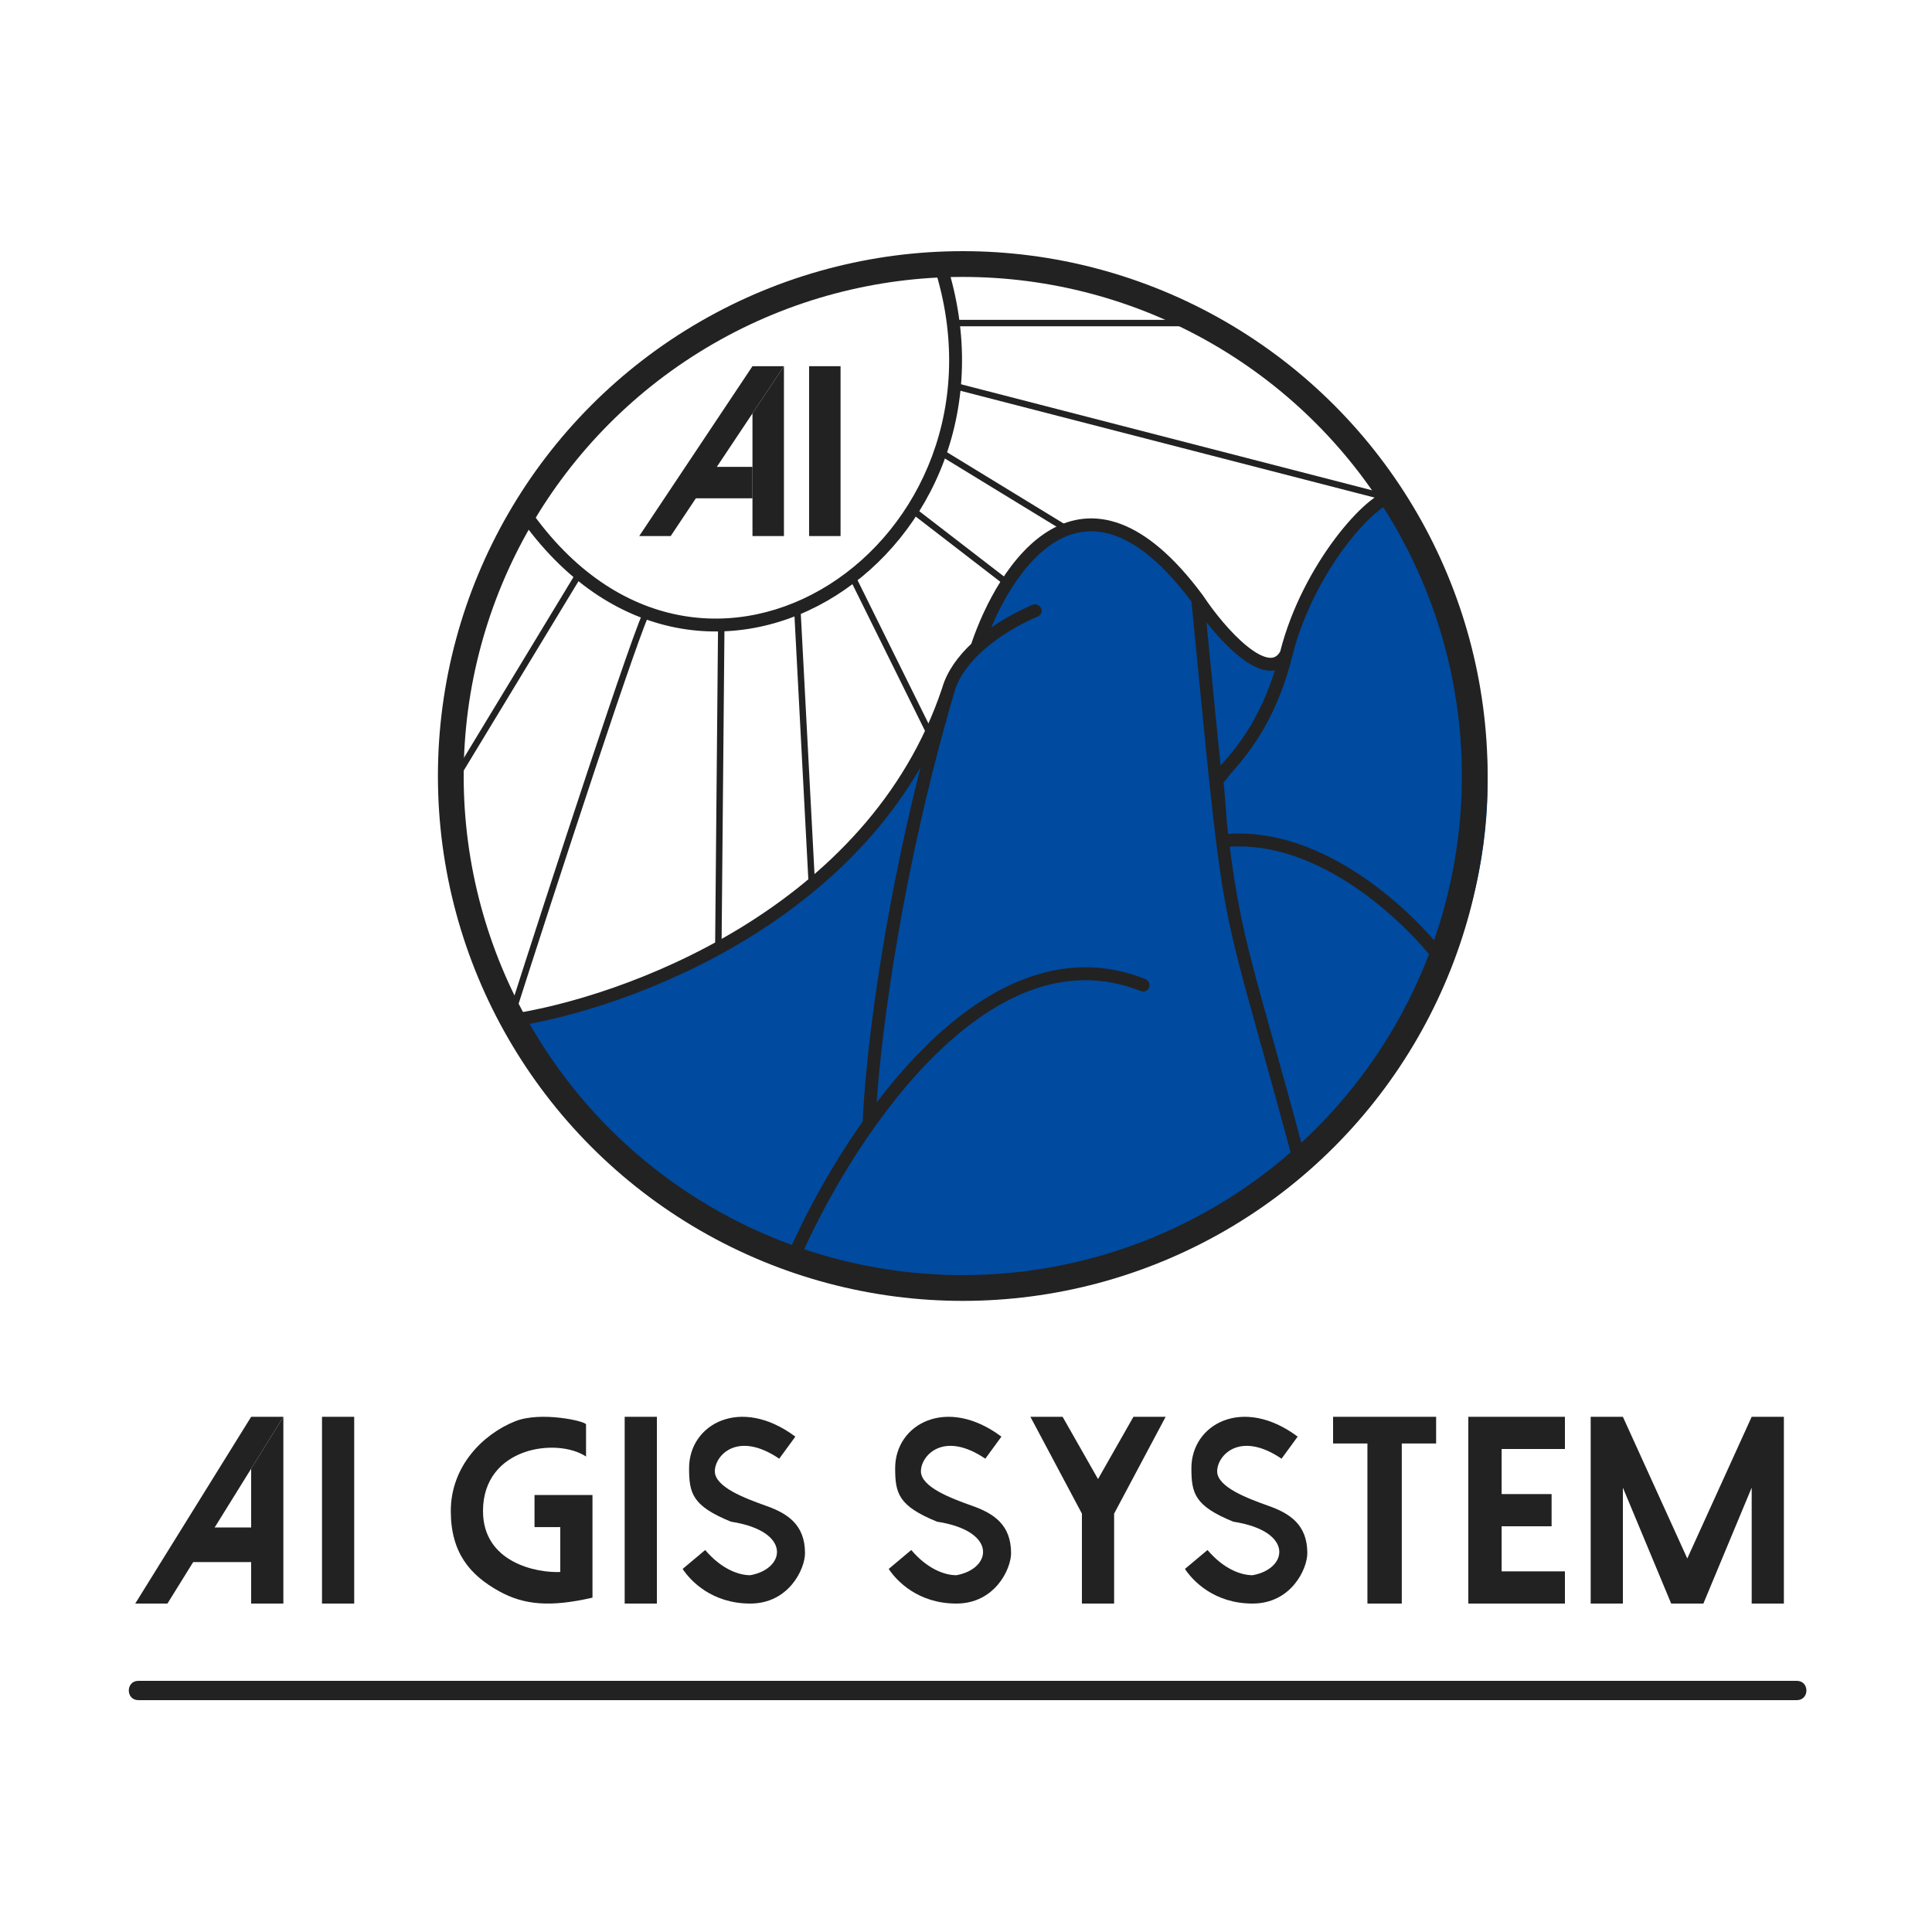 <svg width="300" height="300" viewBox="0 0 300 300" fill="none" xmlns="http://www.w3.org/2000/svg">
<path d="M247 249V220H252L262 242L272 220H277V249H272V231L264.5 249H259.5L252 231V249H247Z" fill="#222222"/>
<path d="M243 220H228V249H243V244H233.172V237H240.931V232H233.172V225H243V220Z" fill="#222222"/>
<path d="M223 220H207V224.143H212.333V249H217.667V224.143H223V220Z" fill="#222222"/>
<path d="M185 227.971C185 221.124 193 216.723 201.5 223.08L199 226.504C192.5 222.102 189 226.015 189 228.46C189 230.905 193.677 232.658 197 233.839C200.323 235.021 203 236.774 203 241.175C203 243.62 200.5 249 194.5 249C188.5 249 185.167 245.414 184 243.62L187.5 240.686C190 243.62 192.667 244.599 194.5 244.599C200 243.62 201 237.752 191.5 236.285C185.5 233.839 185 231.883 185 227.971Z" fill="#222222"/>
<path d="M165 220H160L168 235.037V249H173V235.037L181 220H176L175.656 220.604L170.5 229.667L165 220Z" fill="#222222"/>
<path d="M139 227.971C139 221.124 147 216.723 155.5 223.08L153 226.504C146.5 222.102 143 226.015 143 228.46C143 230.905 147.677 232.658 151 233.839C154.323 235.021 157 236.774 157 241.175C157 243.62 154.5 249 148.5 249C142.5 249 139.167 245.414 138 243.62L141.5 240.686C144 243.62 146.667 244.599 148.5 244.599C154 243.62 155 237.752 145.5 236.285C139.5 233.839 139 231.883 139 227.971Z" fill="#222222"/>
<path d="M107 227.971C107 221.124 115 216.723 123.5 223.08L121 226.504C114.5 222.102 111 226.015 111 228.46C111 230.905 115.677 232.658 119 233.839C122.323 235.021 125 236.774 125 241.175C125 243.62 122.5 249 116.5 249C110.5 249 107.167 245.414 106 243.62L109.5 240.686C112 243.62 114.667 244.599 116.5 244.599C122 243.62 123 237.752 113.5 236.285C107.5 233.839 107 231.883 107 227.971Z" fill="#222222"/>
<path d="M102 220H97V249H102V220Z" fill="#222222"/>
<path d="M80 220.691C84 219.097 91 220.691 91 221.189V226.169C86.5 223.181 75 224.675 75 234.635C75 242.643 83.333 244.264 87 244.098V237.125H83V232.145H92V248.082C85.5 249.576 81.409 249.249 77.5 247.086C73 244.596 70 241.129 70 234.635C70 227.663 75 222.683 80 220.691Z" fill="#222222"/>
<path d="M55 220H50V249H55V220Z" fill="#222222"/>
<path d="M21 249L39 220H44L26 249H21Z" fill="#222222"/>
<path d="M39 249V228.056L44 220V249H39Z" fill="#222222"/>
<path d="M39 237.185H33L29 242.556H39V237.185Z" fill="#222222"/>
<path fill-rule="evenodd" clip-rule="evenodd" d="M279 264H21.497C19.501 264 19.501 261 21.497 261H279C281 261 281 264 279 264Z" fill="#222222"/>
<path fill-rule="evenodd" clip-rule="evenodd" d="M104.939 97.452C96.209 95.736 87.629 90.287 80.577 80.19L82.217 79.045C89.016 88.781 97.174 93.888 105.325 95.49C113.486 97.094 121.741 95.206 128.765 90.768C142.817 81.889 151.867 62.844 145.083 41.536L146.989 40.929C154.055 63.124 144.637 83.105 129.833 92.459C122.429 97.137 113.659 99.167 104.939 97.452Z" fill="#222222"/>
<path d="M130.521 56.863H125.636V83.239H130.521V56.863Z" fill="#222222"/>
<path d="M99.26 83.239L116.844 56.863H121.729L104.145 83.239H99.26Z" fill="#222222"/>
<path d="M116.844 83.239V64.19L121.729 56.863V83.239H116.844Z" fill="#222222"/>
<path d="M116.844 72.493H110.983L107.075 77.378H116.844V72.493Z" fill="#222222"/>
<path fill-rule="evenodd" clip-rule="evenodd" d="M69.572 121.741L89.572 88.741L90.428 89.259L70.428 122.259L69.572 121.741Z" fill="#222222"/>
<path fill-rule="evenodd" clip-rule="evenodd" d="M100.023 94.801C100.052 94.756 100.101 94.686 100.168 94.626L100.832 95.374C100.85 95.358 100.861 95.344 100.866 95.339C100.864 95.341 100.863 95.344 100.86 95.347C100.849 95.364 100.831 95.394 100.807 95.441C100.758 95.534 100.694 95.668 100.616 95.847C100.459 96.203 100.256 96.708 100.011 97.351C99.52 98.635 98.868 100.445 98.092 102.661C96.542 107.09 94.503 113.126 92.292 119.779C87.869 133.083 82.757 148.848 79.476 159.152L78.524 158.848C81.805 148.541 86.919 132.772 91.343 119.463C93.555 112.809 95.595 106.767 97.149 102.33C97.925 100.112 98.581 98.291 99.077 96.994C99.324 96.346 99.534 95.824 99.7 95.445C99.782 95.257 99.857 95.097 99.922 94.974C99.955 94.912 99.989 94.853 100.023 94.801ZM100.868 95.336C100.868 95.336 100.867 95.337 100.866 95.339C100.867 95.337 100.868 95.336 100.868 95.336Z" fill="#222222"/>
<path fill-rule="evenodd" clip-rule="evenodd" d="M111.041 147.291L111.5 96.995L112.5 97.005L112.041 147.3L111.041 147.291Z" fill="#222222"/>
<path fill-rule="evenodd" clip-rule="evenodd" d="M125.555 137.273L123.323 94.848L124.321 94.796L126.554 137.22L125.555 137.273Z" fill="#222222"/>
<path fill-rule="evenodd" clip-rule="evenodd" d="M144.381 115L132 89.974L132.619 89L145 114.026L144.381 115Z" fill="#222222"/>
<path fill-rule="evenodd" clip-rule="evenodd" d="M156.695 91.396L141.38 79.588L141.99 78.796L157.305 90.604L156.695 91.396Z" fill="#222222"/>
<path fill-rule="evenodd" clip-rule="evenodd" d="M166.739 83.427L145.89 70.687L146.411 69.834L167.261 82.573L166.739 83.427Z" fill="#222222"/>
<path fill-rule="evenodd" clip-rule="evenodd" d="M214.129 77.443L148.375 60.484L148.625 59.516L214.378 76.475L214.129 77.443Z" fill="#222222"/>
<path fill-rule="evenodd" clip-rule="evenodd" d="M184.11 50.664H148.384V49.664H184.11V50.664Z" fill="#222222"/>
<path d="M79 158.5C96.863 155.895 135.656 141.936 147.267 107.103C147.995 104.555 149.736 102.292 151.795 100.404C155.889 88.123 168.479 69.59 186.342 93.706C189.692 97.427 196.821 106.073 199.5 102.5C202.849 89.103 213.651 77 217 77C233.678 103.085 234.196 128.805 225.111 150C220.03 161.856 211.943 172.296 202 180.592C179.826 199.093 148.418 206.933 120.5 196.041C104.812 189.92 90.226 177.884 79 158.5Z" fill="#004A9F"/>
<path fill-rule="evenodd" clip-rule="evenodd" d="M208.893 84.857C205.607 89.238 202.326 95.259 200.69 101.804C198.982 108.637 196.412 113.216 194.253 116.238C193.2 117.713 192.249 118.81 191.57 119.593L191.526 119.643C191.177 120.046 190.931 120.333 190.769 120.551C190.688 120.659 190.651 120.721 190.638 120.747L190 121.5C190.356 124.92 190.385 126.892 190.701 129.489C198.209 128.967 205.369 131.976 211.273 135.926C217.484 140.083 222.422 145.359 225.086 148.975L223.476 150.162C220.931 146.707 216.155 141.6 210.16 137.588C204.478 133.786 197.805 131.035 190.95 131.477C191.419 135.11 191.887 138.089 192.436 140.932C193.552 146.707 195.002 151.897 197.5 160.843C198.923 165.935 200.685 172.244 202.918 180.57L200.987 181.088C198.779 172.86 197.027 166.585 195.605 161.495C193.084 152.466 191.604 147.165 190.472 141.311C188.888 133.112 187.978 123.791 185.809 101.569C185.561 99.026 185.296 96.314 185.012 93.415C180.67 87.608 176.748 84.519 173.315 83.234C169.888 81.952 166.856 82.431 164.179 83.963C161.463 85.516 159.088 88.172 157.125 91.253C155.859 93.242 154.782 95.379 153.908 97.456C156.259 95.794 159.066 94.454 160.273 93.934C161.48 93.415 162.48 95.206 161.016 95.791C159.551 96.377 156.417 97.966 153.84 100.002C151.247 102.051 149.018 104.587 148.209 107.419L148.206 107.426C140.095 135.004 136.912 159.743 136.129 171.191C138.23 168.43 140.486 165.77 142.876 163.327C152.54 153.447 164.678 146.849 177.757 151.987C179.062 152.5 178.5 154.428 177.025 153.849C165.096 149.162 153.788 155.031 144.306 164.726C134.848 174.395 127.484 187.616 123.607 196.846L121.763 196.072C124.394 189.809 128.606 181.724 134.001 174.093L133.967 174.092C134.291 165.672 136.562 144.392 142.934 119.15C136.214 130.785 126.346 139.471 116.062 145.76C102.594 153.997 88.341 158.169 79.289 159.49L79 157.51C87.811 156.226 101.803 152.136 115.018 144.054C128.223 135.979 140.58 123.963 146.292 106.848C147.055 104.196 148.799 101.881 150.817 99.971C151.861 96.877 153.412 93.361 155.439 90.179C157.494 86.953 160.08 84.003 163.186 82.227C166.332 80.428 169.982 79.852 174.016 81.361C177.999 82.851 182.26 86.339 186.783 92.446L186.799 92.467L186.814 92.49C188.535 95.093 191.202 98.398 193.734 100.41C195.018 101.43 196.142 102.016 197.011 102.127C197.42 102.18 197.742 102.123 198.007 101.985C198.255 101.856 198.525 101.618 198.783 101.185C200.507 94.385 203.903 88.177 207.293 83.657C209 81.381 210.723 79.509 212.257 78.195C213.023 77.538 213.76 77.004 214.44 76.63C215.099 76.267 215.799 76 216.466 76V78C216.296 78 215.949 78.082 215.405 78.382C214.881 78.67 214.258 79.114 213.558 79.713C212.161 80.91 210.535 82.667 208.893 84.857ZM197.973 104.087C197.572 104.16 197.163 104.163 196.757 104.111C195.333 103.929 193.854 103.06 192.49 101.976C190.69 100.546 188.874 98.564 187.334 96.611C187.494 98.243 187.647 99.811 187.794 101.32C188.481 108.355 189.041 114.088 189.534 118.894C189.682 118.718 189.845 118.53 190.015 118.334L190.052 118.29C190.728 117.511 191.628 116.473 192.626 115.075C194.354 112.655 196.392 109.137 197.973 104.087Z" fill="#222222"/>
<circle cx="149.5" cy="120.5" r="79.5" stroke="#222222" stroke-width="4"/>
</svg>
